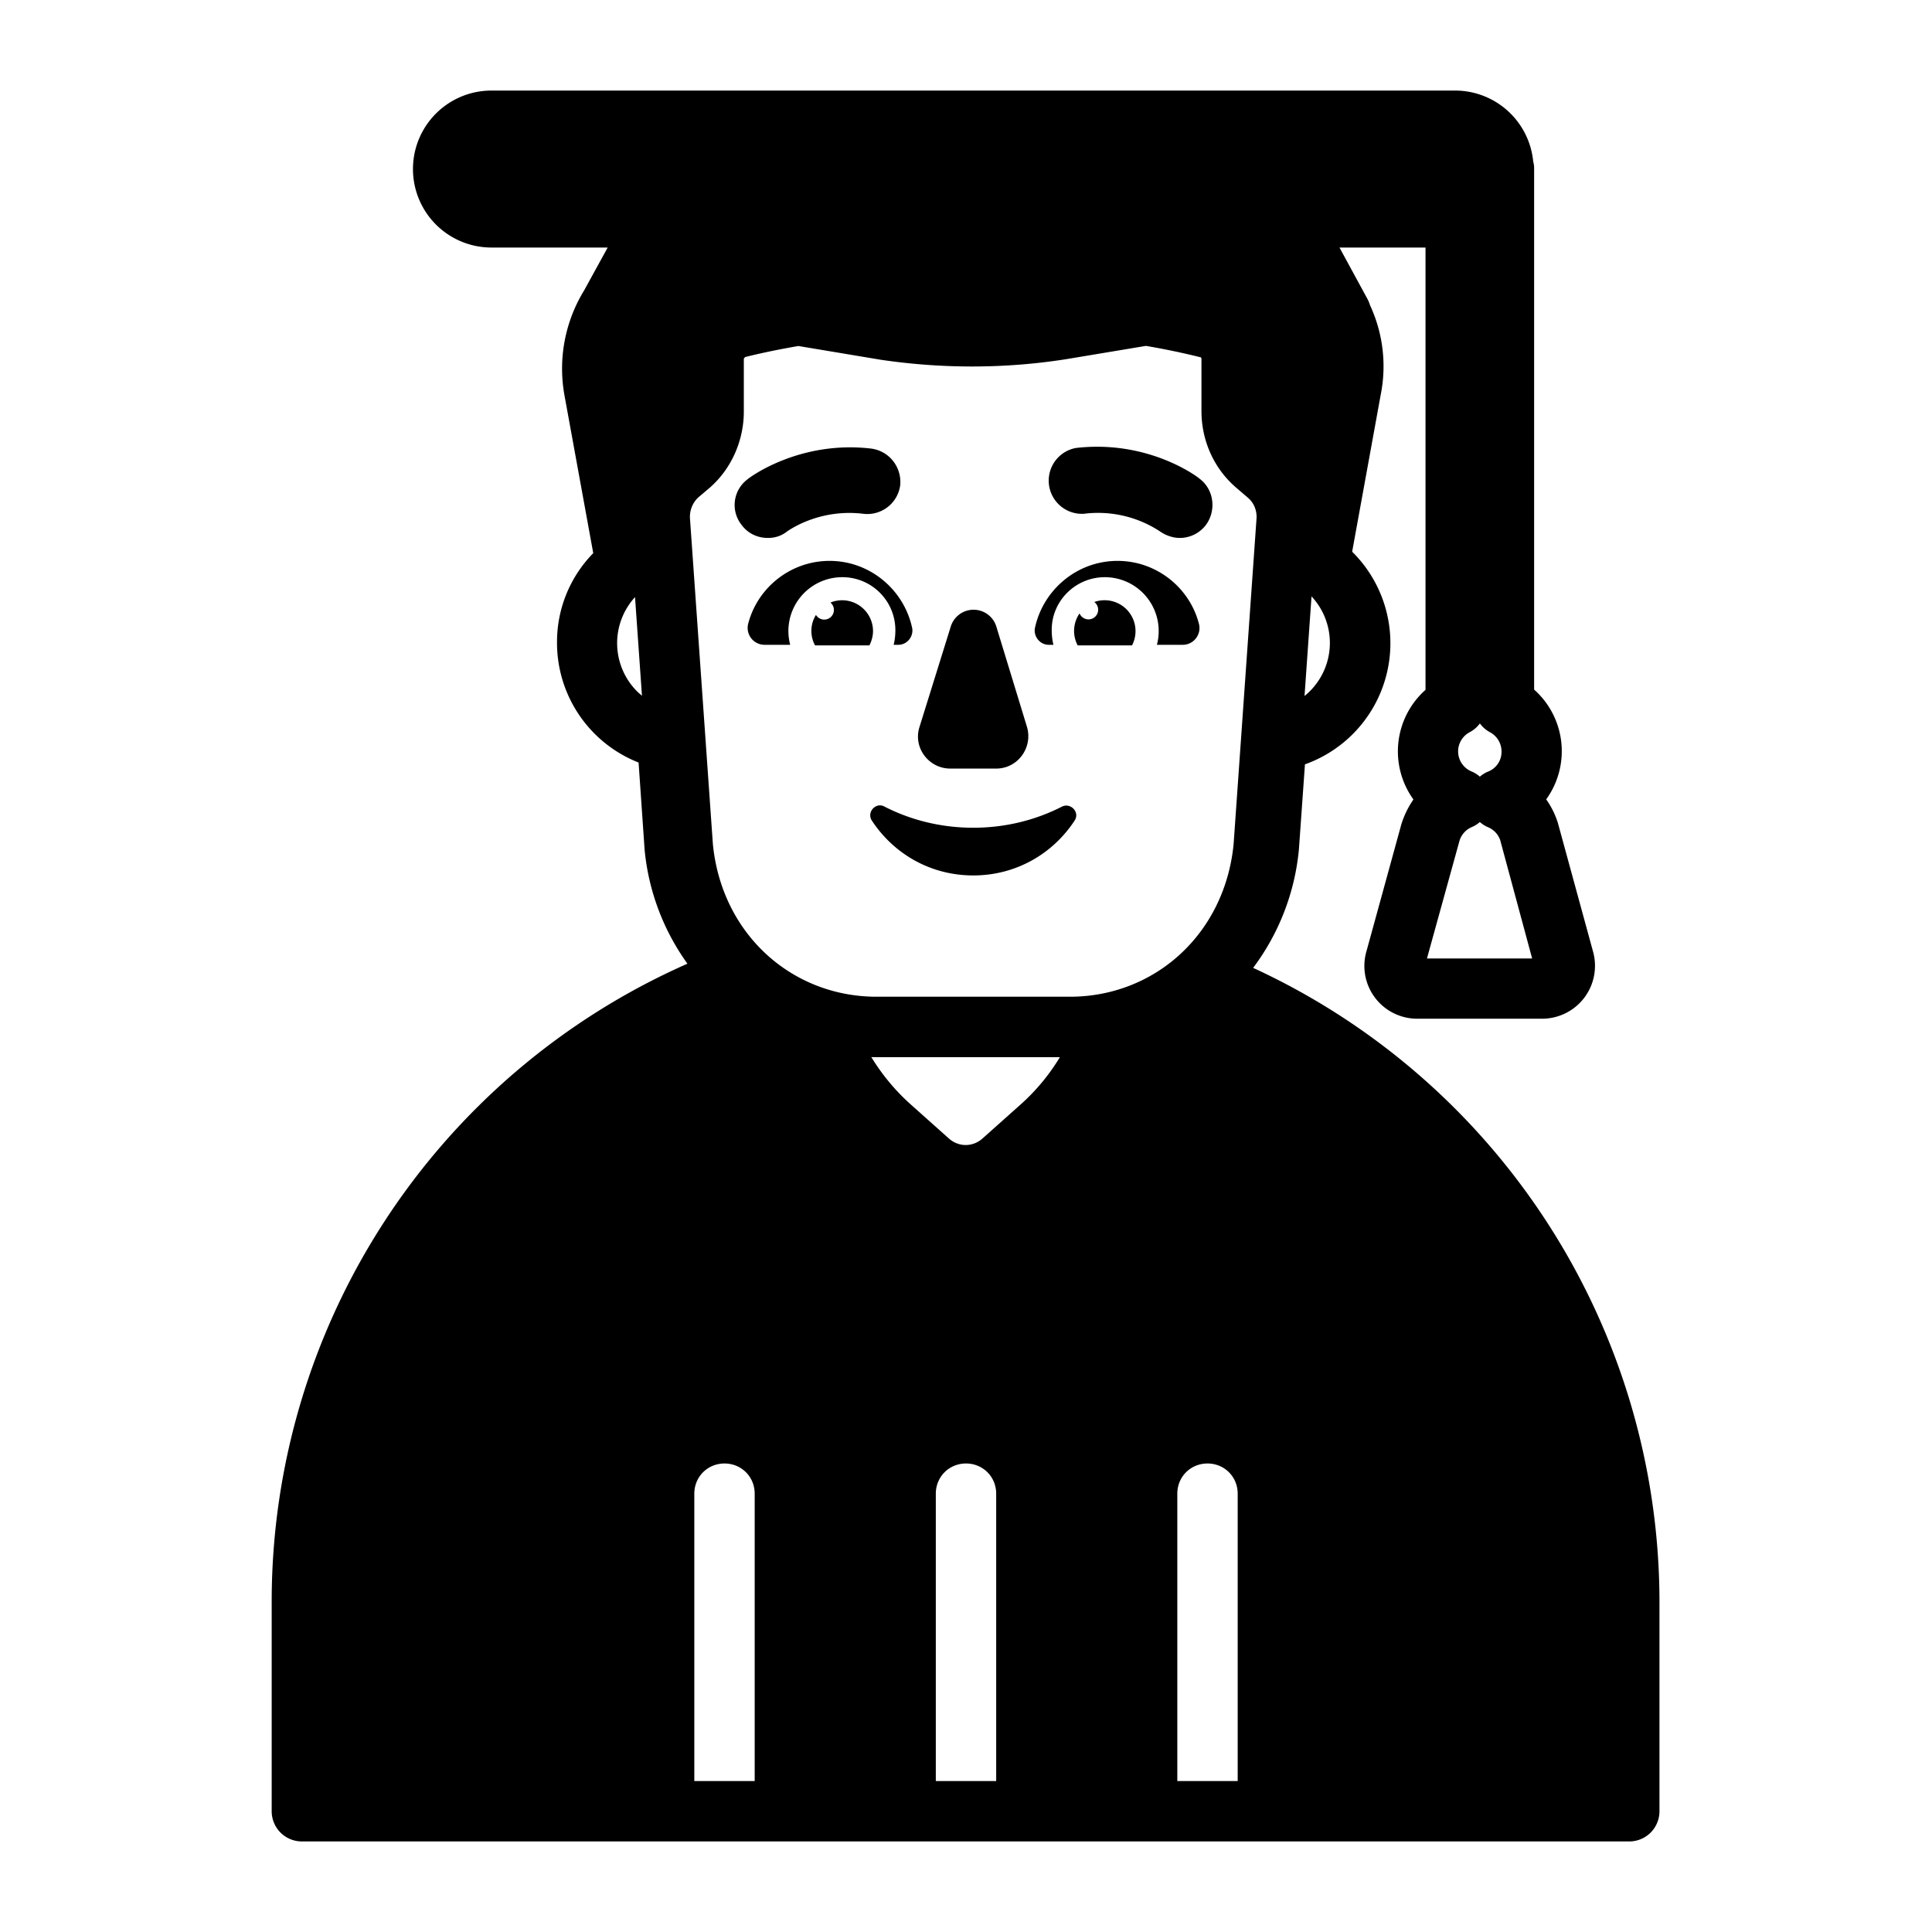 <svg xmlns="http://www.w3.org/2000/svg" xmlns:xlink="http://www.w3.org/1999/xlink" width="32" height="32" viewBox="0 0 32 32"><g fill="currentColor"><path d="M14.65 13.36c.43.22.93.35 1.47.35s1.04-.13 1.47-.35c.14-.07.3.09.21.23c-.36.55-.97.91-1.68.91s-1.32-.36-1.68-.91c-.09-.14.07-.31.21-.23m1.1-2.99l-.52 1.67c-.11.34.15.69.51.69h.76c.36 0 .61-.35.51-.69l-.51-1.67a.395.395 0 0 0-.75 0m-3.36-.03c.15-.6.7-1.05 1.35-1.05c.68 0 1.24.49 1.37 1.12c.02.14-.09.27-.23.27h-.078a1 1 0 0 0 .028-.23a.877.877 0 0 0-.88-.89a.892.892 0 0 0-.862 1.12h-.428a.28.28 0 0 1-.27-.34m7.47 0c-.15-.6-.7-1.05-1.35-1.05c-.68 0-1.24.49-1.37 1.12c-.02.14.09.27.23.27h.078a1 1 0 0 1-.028-.23c-.01-.49.39-.89.88-.89a.892.892 0 0 1 .862 1.12h.428c.18 0 .31-.17.27-.34"/><path d="M14.46 10.45a.512.512 0 0 0-.705-.47a.16.16 0 1 1-.24.205a.5.5 0 0 0-.015.505h.9q.06-.12.06-.24m3.665-.479a.512.512 0 0 1 .625.719h-.9a.51.51 0 0 1 .031-.53a.16.16 0 1 0 .244-.189M19.54 8.91c-.11 0-.23-.04-.33-.11l-.004-.003a1.87 1.87 0 0 0-1.256-.287a.55.55 0 0 1-.13-1.09c1.2-.14 2.02.48 2.05.51c.24.18.28.53.1.77c-.11.14-.27.21-.43.21m-6.82 0c-.17 0-.33-.07-.44-.22a.53.53 0 0 1 .1-.75c.03-.03.86-.65 2.05-.51c.3.04.51.31.48.61a.55.55 0 0 1-.61.47c-.69-.084-1.17.231-1.25.283l-.01.007c-.1.08-.21.11-.32.11"/><path d="M5 30.5h21.986a.5.5 0 0 0 .5-.5v-3.5a11.57 11.57 0 0 0-6.73-10.469c.429-.572.691-1.25.758-1.962l.1-1.409a2.13 2.13 0 0 0 .782-3.522l.473-2.6a2.4 2.4 0 0 0-.179-1.487a.5.5 0 0 0-.041-.1l-.463-.851h1.425v7.326a1.363 1.363 0 0 0-.2 1.816a1.5 1.5 0 0 0-.2.41l-.577 2.1a.874.874 0 0 0 .839 1.121h2.07a.876.876 0 0 0 .843-1.111l-.583-2.133a1.4 1.4 0 0 0-.193-.389a1.364 1.364 0 0 0-.2-1.818V2.799a.4.4 0 0 0-.015-.121A1.3 1.3 0 0 0 24.101 1.5H8.14a1.3 1.3 0 1 0 0 2.6h1.925l-.391.712a2.48 2.48 0 0 0-.326 1.728l.478 2.622a2.1 2.1 0 0 0-.6 1.485a2.13 2.13 0 0 0 1.351 1.983l.1 1.447c.065.68.31 1.33.709 1.885A11.55 11.55 0 0 0 4.5 26.5V30a.5.5 0 0 0 .5.5m9.52-12.99h3.035a3.4 3.4 0 0 1-.635.77l-.65.58c-.16.14-.39.14-.55 0l-.65-.58a3.5 3.5 0 0 1-.638-.771zm-3.02 7.23c0-.28.22-.5.5-.5s.5.22.5.5v4.76h-1zm4 0c0-.28.22-.5.5-.5s.5.22.5.5v4.76h-1zm4 0c0-.28.22-.5.5-.5s.5.22.5.5v4.76h-1zm2.107-13.211l.116-1.651a1.13 1.13 0 0 1-.116 1.65m-8.383-5.797l1.366.228c1.02.15 2.05.15 3.07-.01l1.32-.22a12 12 0 0 1 .91.19l.003.003q.005.002.007.027v.86c0 .477.197.936.56 1.255l.005.005l.208.178c.09.078.143.195.14.327l-.381 5.413c-.149 1.487-1.308 2.522-2.712 2.522h-3.2c-1.404 0-2.563-1.035-2.712-2.522l-.38-5.402a.44.44 0 0 1 .142-.35l.182-.154l.008-.007c.364-.32.56-.79.56-1.255v-.87s0-.011.01-.022c.008-.01.016-.014.016-.014c.21-.053.506-.118.877-.182M10.518 9.89l.115 1.634l-.065-.057a1.13 1.13 0 0 1-.05-1.577m14.859 5.985h-1.742l.538-1.946a.36.36 0 0 1 .2-.228q.076-.031.138-.086q.061.055.137.087a.36.36 0 0 1 .2.213zm-1.037-3.746a.5.5 0 0 0 .17-.144v-.005a.5.5 0 0 0 .17.149a.36.36 0 0 1 .19.315a.35.35 0 0 1-.218.334q-.078.031-.141.086a.5.5 0 0 0-.139-.087a.36.36 0 0 1-.221-.333a.36.36 0 0 1 .189-.315"/></g></svg>